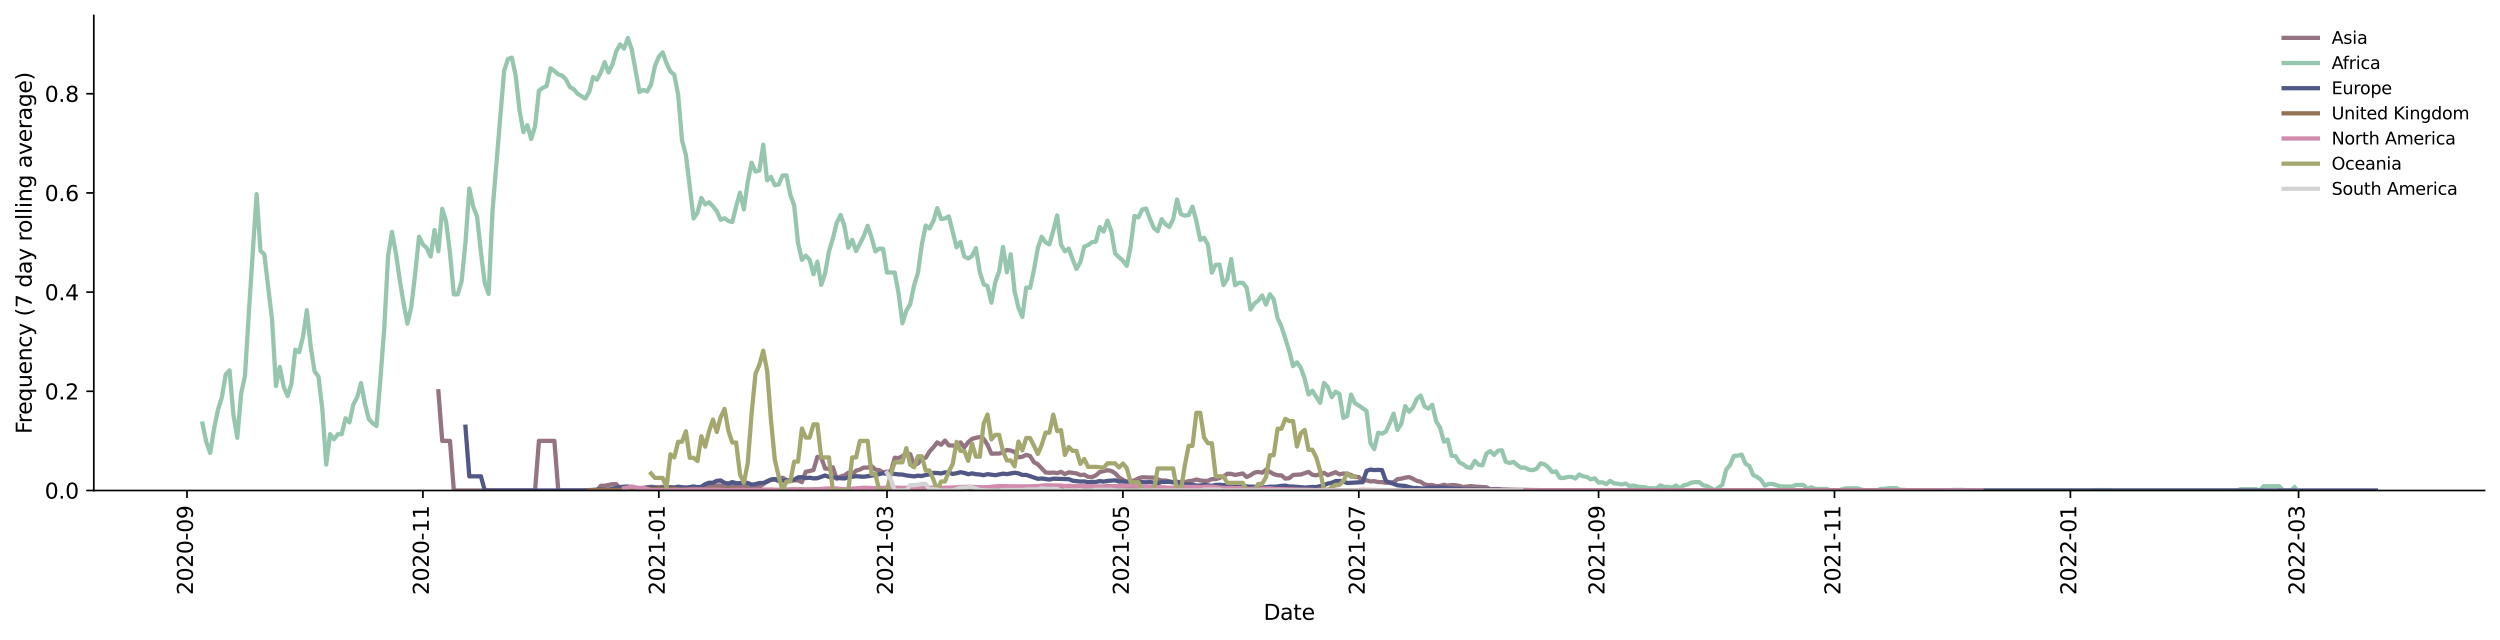 <?xml version="1.0" encoding="utf-8" standalone="no"?>
<!DOCTYPE svg PUBLIC "-//W3C//DTD SVG 1.1//EN"
  "http://www.w3.org/Graphics/SVG/1.1/DTD/svg11.dtd">
<svg xmlns:xlink="http://www.w3.org/1999/xlink" width="1166.981pt" height="298.621pt" viewBox="0 0 1166.981 298.621" xmlns="http://www.w3.org/2000/svg" version="1.1">
 <defs>
  <style type="text/css">*{stroke-linejoin: round; stroke-linecap: butt}</style>
 </defs>
 <g id="figure_1">
  <g id="patch_1">
   <path d="M 0 298.621 
L 1166.981 298.621 
L 1166.981 0 
L 0 0 
z
" style="fill: #ffffff"/>
  </g>
  <g id="axes_1">
   <g id="patch_2">
    <path d="M 43.781 228.96 
L 1159.781 228.96 
L 1159.781 7.2 
L 43.781 7.2 
z
" style="fill: #ffffff"/>
   </g>
   <g id="matplotlib.axis_1">
    <g id="xtick_1">
     <g id="line2d_1">
      <defs>
       <path id="m7f07b8c4b3" d="M 0 0 
L 0 3.5 
" style="stroke: #000000; stroke-width: 0.8"/>
      </defs>
      <g>
       <use xlink:href="#m7f07b8c4b3" x="87.288" y="228.96" style="stroke: #000000; stroke-width: 0.8"/>
      </g>
     </g>
     <g id="text_1">
      <!-- 2020-09 -->
      <g transform="translate(90.047 277.743)rotate(-90)scale(0.1 -0.1)">
       <defs>
        <path id="DejaVuSans-32" d="M 1228 531 
L 3431 531 
L 3431 0 
L 469 0 
L 469 531 
Q 828 903 1448 1529 
Q 2069 2156 2228 2338 
Q 2531 2678 2651 2914 
Q 2772 3150 2772 3378 
Q 2772 3750 2511 3984 
Q 2250 4219 1831 4219 
Q 1534 4219 1204 4116 
Q 875 4013 500 3803 
L 500 4441 
Q 881 4594 1212 4672 
Q 1544 4750 1819 4750 
Q 2544 4750 2975 4387 
Q 3406 4025 3406 3419 
Q 3406 3131 3298 2873 
Q 3191 2616 2906 2266 
Q 2828 2175 2409 1742 
Q 1991 1309 1228 531 
z
" transform="scale(0.016)"/>
        <path id="DejaVuSans-30" d="M 2034 4250 
Q 1547 4250 1301 3770 
Q 1056 3291 1056 2328 
Q 1056 1369 1301 889 
Q 1547 409 2034 409 
Q 2525 409 2770 889 
Q 3016 1369 3016 2328 
Q 3016 3291 2770 3770 
Q 2525 4250 2034 4250 
z
M 2034 4750 
Q 2819 4750 3233 4129 
Q 3647 3509 3647 2328 
Q 3647 1150 3233 529 
Q 2819 -91 2034 -91 
Q 1250 -91 836 529 
Q 422 1150 422 2328 
Q 422 3509 836 4129 
Q 1250 4750 2034 4750 
z
" transform="scale(0.016)"/>
        <path id="DejaVuSans-2d" d="M 313 2009 
L 1997 2009 
L 1997 1497 
L 313 1497 
L 313 2009 
z
" transform="scale(0.016)"/>
        <path id="DejaVuSans-39" d="M 703 97 
L 703 672 
Q 941 559 1184 500 
Q 1428 441 1663 441 
Q 2288 441 2617 861 
Q 2947 1281 2994 2138 
Q 2813 1869 2534 1725 
Q 2256 1581 1919 1581 
Q 1219 1581 811 2004 
Q 403 2428 403 3163 
Q 403 3881 828 4315 
Q 1253 4750 1959 4750 
Q 2769 4750 3195 4129 
Q 3622 3509 3622 2328 
Q 3622 1225 3098 567 
Q 2575 -91 1691 -91 
Q 1453 -91 1209 -44 
Q 966 3 703 97 
z
M 1959 2075 
Q 2384 2075 2632 2365 
Q 2881 2656 2881 3163 
Q 2881 3666 2632 3958 
Q 2384 4250 1959 4250 
Q 1534 4250 1286 3958 
Q 1038 3666 1038 3163 
Q 1038 2656 1286 2365 
Q 1534 2075 1959 2075 
z
" transform="scale(0.016)"/>
       </defs>
       <use xlink:href="#DejaVuSans-32"/>
       <use xlink:href="#DejaVuSans-30" x="63.623"/>
       <use xlink:href="#DejaVuSans-32" x="127.246"/>
       <use xlink:href="#DejaVuSans-30" x="190.869"/>
       <use xlink:href="#DejaVuSans-2d" x="254.492"/>
       <use xlink:href="#DejaVuSans-30" x="290.576"/>
       <use xlink:href="#DejaVuSans-39" x="354.199"/>
      </g>
     </g>
    </g>
    <g id="xtick_2">
     <g id="line2d_2">
      <g>
       <use xlink:href="#m7f07b8c4b3" x="197.407" y="228.96" style="stroke: #000000; stroke-width: 0.8"/>
      </g>
     </g>
     <g id="text_2">
      <!-- 2020-11 -->
      <g transform="translate(200.167 277.743)rotate(-90)scale(0.1 -0.1)">
       <defs>
        <path id="DejaVuSans-31" d="M 794 531 
L 1825 531 
L 1825 4091 
L 703 3866 
L 703 4441 
L 1819 4666 
L 2450 4666 
L 2450 531 
L 3481 531 
L 3481 0 
L 794 0 
L 794 531 
z
" transform="scale(0.016)"/>
       </defs>
       <use xlink:href="#DejaVuSans-32"/>
       <use xlink:href="#DejaVuSans-30" x="63.623"/>
       <use xlink:href="#DejaVuSans-32" x="127.246"/>
       <use xlink:href="#DejaVuSans-30" x="190.869"/>
       <use xlink:href="#DejaVuSans-2d" x="254.492"/>
       <use xlink:href="#DejaVuSans-31" x="290.576"/>
       <use xlink:href="#DejaVuSans-31" x="354.199"/>
      </g>
     </g>
    </g>
    <g id="xtick_3">
     <g id="line2d_3">
      <g>
       <use xlink:href="#m7f07b8c4b3" x="307.527" y="228.96" style="stroke: #000000; stroke-width: 0.8"/>
      </g>
     </g>
     <g id="text_3">
      <!-- 2021-01 -->
      <g transform="translate(310.286 277.743)rotate(-90)scale(0.1 -0.1)">
       <use xlink:href="#DejaVuSans-32"/>
       <use xlink:href="#DejaVuSans-30" x="63.623"/>
       <use xlink:href="#DejaVuSans-32" x="127.246"/>
       <use xlink:href="#DejaVuSans-31" x="190.869"/>
       <use xlink:href="#DejaVuSans-2d" x="254.492"/>
       <use xlink:href="#DejaVuSans-30" x="290.576"/>
       <use xlink:href="#DejaVuSans-31" x="354.199"/>
      </g>
     </g>
    </g>
    <g id="xtick_4">
     <g id="line2d_4">
      <g>
       <use xlink:href="#m7f07b8c4b3" x="414.036" y="228.96" style="stroke: #000000; stroke-width: 0.8"/>
      </g>
     </g>
     <g id="text_4">
      <!-- 2021-03 -->
      <g transform="translate(416.796 277.743)rotate(-90)scale(0.1 -0.1)">
       <defs>
        <path id="DejaVuSans-33" d="M 2597 2516 
Q 3050 2419 3304 2112 
Q 3559 1806 3559 1356 
Q 3559 666 3084 287 
Q 2609 -91 1734 -91 
Q 1441 -91 1130 -33 
Q 819 25 488 141 
L 488 750 
Q 750 597 1062 519 
Q 1375 441 1716 441 
Q 2309 441 2620 675 
Q 2931 909 2931 1356 
Q 2931 1769 2642 2001 
Q 2353 2234 1838 2234 
L 1294 2234 
L 1294 2753 
L 1863 2753 
Q 2328 2753 2575 2939 
Q 2822 3125 2822 3475 
Q 2822 3834 2567 4026 
Q 2313 4219 1838 4219 
Q 1578 4219 1281 4162 
Q 984 4106 628 3988 
L 628 4550 
Q 988 4650 1302 4700 
Q 1616 4750 1894 4750 
Q 2613 4750 3031 4423 
Q 3450 4097 3450 3541 
Q 3450 3153 3228 2886 
Q 3006 2619 2597 2516 
z
" transform="scale(0.016)"/>
       </defs>
       <use xlink:href="#DejaVuSans-32"/>
       <use xlink:href="#DejaVuSans-30" x="63.623"/>
       <use xlink:href="#DejaVuSans-32" x="127.246"/>
       <use xlink:href="#DejaVuSans-31" x="190.869"/>
       <use xlink:href="#DejaVuSans-2d" x="254.492"/>
       <use xlink:href="#DejaVuSans-30" x="290.576"/>
       <use xlink:href="#DejaVuSans-33" x="354.199"/>
      </g>
     </g>
    </g>
    <g id="xtick_5">
     <g id="line2d_5">
      <g>
       <use xlink:href="#m7f07b8c4b3" x="524.156" y="228.96" style="stroke: #000000; stroke-width: 0.8"/>
      </g>
     </g>
     <g id="text_5">
      <!-- 2021-05 -->
      <g transform="translate(526.915 277.743)rotate(-90)scale(0.1 -0.1)">
       <defs>
        <path id="DejaVuSans-35" d="M 691 4666 
L 3169 4666 
L 3169 4134 
L 1269 4134 
L 1269 2991 
Q 1406 3038 1543 3061 
Q 1681 3084 1819 3084 
Q 2600 3084 3056 2656 
Q 3513 2228 3513 1497 
Q 3513 744 3044 326 
Q 2575 -91 1722 -91 
Q 1428 -91 1123 -41 
Q 819 9 494 109 
L 494 744 
Q 775 591 1075 516 
Q 1375 441 1709 441 
Q 2250 441 2565 725 
Q 2881 1009 2881 1497 
Q 2881 1984 2565 2268 
Q 2250 2553 1709 2553 
Q 1456 2553 1204 2497 
Q 953 2441 691 2322 
L 691 4666 
z
" transform="scale(0.016)"/>
       </defs>
       <use xlink:href="#DejaVuSans-32"/>
       <use xlink:href="#DejaVuSans-30" x="63.623"/>
       <use xlink:href="#DejaVuSans-32" x="127.246"/>
       <use xlink:href="#DejaVuSans-31" x="190.869"/>
       <use xlink:href="#DejaVuSans-2d" x="254.492"/>
       <use xlink:href="#DejaVuSans-30" x="290.576"/>
       <use xlink:href="#DejaVuSans-35" x="354.199"/>
      </g>
     </g>
    </g>
    <g id="xtick_6">
     <g id="line2d_6">
      <g>
       <use xlink:href="#m7f07b8c4b3" x="634.276" y="228.96" style="stroke: #000000; stroke-width: 0.8"/>
      </g>
     </g>
     <g id="text_6">
      <!-- 2021-07 -->
      <g transform="translate(637.035 277.743)rotate(-90)scale(0.1 -0.1)">
       <defs>
        <path id="DejaVuSans-37" d="M 525 4666 
L 3525 4666 
L 3525 4397 
L 1831 0 
L 1172 0 
L 2766 4134 
L 525 4134 
L 525 4666 
z
" transform="scale(0.016)"/>
       </defs>
       <use xlink:href="#DejaVuSans-32"/>
       <use xlink:href="#DejaVuSans-30" x="63.623"/>
       <use xlink:href="#DejaVuSans-32" x="127.246"/>
       <use xlink:href="#DejaVuSans-31" x="190.869"/>
       <use xlink:href="#DejaVuSans-2d" x="254.492"/>
       <use xlink:href="#DejaVuSans-30" x="290.576"/>
       <use xlink:href="#DejaVuSans-37" x="354.199"/>
      </g>
     </g>
    </g>
    <g id="xtick_7">
     <g id="line2d_7">
      <g>
       <use xlink:href="#m7f07b8c4b3" x="746.201" y="228.96" style="stroke: #000000; stroke-width: 0.8"/>
      </g>
     </g>
     <g id="text_7">
      <!-- 2021-09 -->
      <g transform="translate(748.96 277.743)rotate(-90)scale(0.1 -0.1)">
       <use xlink:href="#DejaVuSans-32"/>
       <use xlink:href="#DejaVuSans-30" x="63.623"/>
       <use xlink:href="#DejaVuSans-32" x="127.246"/>
       <use xlink:href="#DejaVuSans-31" x="190.869"/>
       <use xlink:href="#DejaVuSans-2d" x="254.492"/>
       <use xlink:href="#DejaVuSans-30" x="290.576"/>
       <use xlink:href="#DejaVuSans-39" x="354.199"/>
      </g>
     </g>
    </g>
    <g id="xtick_8">
     <g id="line2d_8">
      <g>
       <use xlink:href="#m7f07b8c4b3" x="856.32" y="228.96" style="stroke: #000000; stroke-width: 0.8"/>
      </g>
     </g>
     <g id="text_8">
      <!-- 2021-11 -->
      <g transform="translate(859.08 277.743)rotate(-90)scale(0.1 -0.1)">
       <use xlink:href="#DejaVuSans-32"/>
       <use xlink:href="#DejaVuSans-30" x="63.623"/>
       <use xlink:href="#DejaVuSans-32" x="127.246"/>
       <use xlink:href="#DejaVuSans-31" x="190.869"/>
       <use xlink:href="#DejaVuSans-2d" x="254.492"/>
       <use xlink:href="#DejaVuSans-31" x="290.576"/>
       <use xlink:href="#DejaVuSans-31" x="354.199"/>
      </g>
     </g>
    </g>
    <g id="xtick_9">
     <g id="line2d_9">
      <g>
       <use xlink:href="#m7f07b8c4b3" x="966.44" y="228.96" style="stroke: #000000; stroke-width: 0.8"/>
      </g>
     </g>
     <g id="text_9">
      <!-- 2022-01 -->
      <g transform="translate(969.199 277.743)rotate(-90)scale(0.1 -0.1)">
       <use xlink:href="#DejaVuSans-32"/>
       <use xlink:href="#DejaVuSans-30" x="63.623"/>
       <use xlink:href="#DejaVuSans-32" x="127.246"/>
       <use xlink:href="#DejaVuSans-32" x="190.869"/>
       <use xlink:href="#DejaVuSans-2d" x="254.492"/>
       <use xlink:href="#DejaVuSans-30" x="290.576"/>
       <use xlink:href="#DejaVuSans-31" x="354.199"/>
      </g>
     </g>
    </g>
    <g id="xtick_10">
     <g id="line2d_10">
      <g>
       <use xlink:href="#m7f07b8c4b3" x="1072.949" y="228.96" style="stroke: #000000; stroke-width: 0.8"/>
      </g>
     </g>
     <g id="text_10">
      <!-- 2022-03 -->
      <g transform="translate(1075.709 277.743)rotate(-90)scale(0.1 -0.1)">
       <use xlink:href="#DejaVuSans-32"/>
       <use xlink:href="#DejaVuSans-30" x="63.623"/>
       <use xlink:href="#DejaVuSans-32" x="127.246"/>
       <use xlink:href="#DejaVuSans-32" x="190.869"/>
       <use xlink:href="#DejaVuSans-2d" x="254.492"/>
       <use xlink:href="#DejaVuSans-30" x="290.576"/>
       <use xlink:href="#DejaVuSans-33" x="354.199"/>
      </g>
     </g>
    </g>
    <g id="text_11">
     <!-- Date -->
     <g transform="translate(589.83 289.341)scale(0.1 -0.1)">
      <defs>
       <path id="DejaVuSans-44" d="M 1259 4147 
L 1259 519 
L 2022 519 
Q 2988 519 3436 956 
Q 3884 1394 3884 2338 
Q 3884 3275 3436 3711 
Q 2988 4147 2022 4147 
L 1259 4147 
z
M 628 4666 
L 1925 4666 
Q 3281 4666 3915 4102 
Q 4550 3538 4550 2338 
Q 4550 1131 3912 565 
Q 3275 0 1925 0 
L 628 0 
L 628 4666 
z
" transform="scale(0.016)"/>
       <path id="DejaVuSans-61" d="M 2194 1759 
Q 1497 1759 1228 1600 
Q 959 1441 959 1056 
Q 959 750 1161 570 
Q 1363 391 1709 391 
Q 2188 391 2477 730 
Q 2766 1069 2766 1631 
L 2766 1759 
L 2194 1759 
z
M 3341 1997 
L 3341 0 
L 2766 0 
L 2766 531 
Q 2569 213 2275 61 
Q 1981 -91 1556 -91 
Q 1019 -91 701 211 
Q 384 513 384 1019 
Q 384 1609 779 1909 
Q 1175 2209 1959 2209 
L 2766 2209 
L 2766 2266 
Q 2766 2663 2505 2880 
Q 2244 3097 1772 3097 
Q 1472 3097 1187 3025 
Q 903 2953 641 2809 
L 641 3341 
Q 956 3463 1253 3523 
Q 1550 3584 1831 3584 
Q 2591 3584 2966 3190 
Q 3341 2797 3341 1997 
z
" transform="scale(0.016)"/>
       <path id="DejaVuSans-74" d="M 1172 4494 
L 1172 3500 
L 2356 3500 
L 2356 3053 
L 1172 3053 
L 1172 1153 
Q 1172 725 1289 603 
Q 1406 481 1766 481 
L 2356 481 
L 2356 0 
L 1766 0 
Q 1100 0 847 248 
Q 594 497 594 1153 
L 594 3053 
L 172 3053 
L 172 3500 
L 594 3500 
L 594 4494 
L 1172 4494 
z
" transform="scale(0.016)"/>
       <path id="DejaVuSans-65" d="M 3597 1894 
L 3597 1613 
L 953 1613 
Q 991 1019 1311 708 
Q 1631 397 2203 397 
Q 2534 397 2845 478 
Q 3156 559 3463 722 
L 3463 178 
Q 3153 47 2828 -22 
Q 2503 -91 2169 -91 
Q 1331 -91 842 396 
Q 353 884 353 1716 
Q 353 2575 817 3079 
Q 1281 3584 2069 3584 
Q 2775 3584 3186 3129 
Q 3597 2675 3597 1894 
z
M 3022 2063 
Q 3016 2534 2758 2815 
Q 2500 3097 2075 3097 
Q 1594 3097 1305 2825 
Q 1016 2553 972 2059 
L 3022 2063 
z
" transform="scale(0.016)"/>
      </defs>
      <use xlink:href="#DejaVuSans-44"/>
      <use xlink:href="#DejaVuSans-61" x="77.002"/>
      <use xlink:href="#DejaVuSans-74" x="138.281"/>
      <use xlink:href="#DejaVuSans-65" x="177.49"/>
     </g>
    </g>
   </g>
   <g id="matplotlib.axis_2">
    <g id="ytick_1">
     <g id="line2d_11">
      <defs>
       <path id="m0845a57ec7" d="M 0 0 
L -3.5 0 
" style="stroke: #000000; stroke-width: 0.8"/>
      </defs>
      <g>
       <use xlink:href="#m0845a57ec7" x="43.781" y="228.96" style="stroke: #000000; stroke-width: 0.8"/>
      </g>
     </g>
     <g id="text_12">
      <!-- 0.0 -->
      <g transform="translate(20.878 232.759)scale(0.1 -0.1)">
       <defs>
        <path id="DejaVuSans-2e" d="M 684 794 
L 1344 794 
L 1344 0 
L 684 0 
L 684 794 
z
" transform="scale(0.016)"/>
       </defs>
       <use xlink:href="#DejaVuSans-30"/>
       <use xlink:href="#DejaVuSans-2e" x="63.623"/>
       <use xlink:href="#DejaVuSans-30" x="95.41"/>
      </g>
     </g>
    </g>
    <g id="ytick_2">
     <g id="line2d_12">
      <g>
       <use xlink:href="#m0845a57ec7" x="43.781" y="182.657" style="stroke: #000000; stroke-width: 0.8"/>
      </g>
     </g>
     <g id="text_13">
      <!-- 0.2 -->
      <g transform="translate(20.878 186.456)scale(0.1 -0.1)">
       <use xlink:href="#DejaVuSans-30"/>
       <use xlink:href="#DejaVuSans-2e" x="63.623"/>
       <use xlink:href="#DejaVuSans-32" x="95.41"/>
      </g>
     </g>
    </g>
    <g id="ytick_3">
     <g id="line2d_13">
      <g>
       <use xlink:href="#m0845a57ec7" x="43.781" y="136.353" style="stroke: #000000; stroke-width: 0.8"/>
      </g>
     </g>
     <g id="text_14">
      <!-- 0.4 -->
      <g transform="translate(20.878 140.153)scale(0.1 -0.1)">
       <defs>
        <path id="DejaVuSans-34" d="M 2419 4116 
L 825 1625 
L 2419 1625 
L 2419 4116 
z
M 2253 4666 
L 3047 4666 
L 3047 1625 
L 3713 1625 
L 3713 1100 
L 3047 1100 
L 3047 0 
L 2419 0 
L 2419 1100 
L 313 1100 
L 313 1709 
L 2253 4666 
z
" transform="scale(0.016)"/>
       </defs>
       <use xlink:href="#DejaVuSans-30"/>
       <use xlink:href="#DejaVuSans-2e" x="63.623"/>
       <use xlink:href="#DejaVuSans-34" x="95.41"/>
      </g>
     </g>
    </g>
    <g id="ytick_4">
     <g id="line2d_14">
      <g>
       <use xlink:href="#m0845a57ec7" x="43.781" y="90.05" style="stroke: #000000; stroke-width: 0.8"/>
      </g>
     </g>
     <g id="text_15">
      <!-- 0.6 -->
      <g transform="translate(20.878 93.849)scale(0.1 -0.1)">
       <defs>
        <path id="DejaVuSans-36" d="M 2113 2584 
Q 1688 2584 1439 2293 
Q 1191 2003 1191 1497 
Q 1191 994 1439 701 
Q 1688 409 2113 409 
Q 2538 409 2786 701 
Q 3034 994 3034 1497 
Q 3034 2003 2786 2293 
Q 2538 2584 2113 2584 
z
M 3366 4563 
L 3366 3988 
Q 3128 4100 2886 4159 
Q 2644 4219 2406 4219 
Q 1781 4219 1451 3797 
Q 1122 3375 1075 2522 
Q 1259 2794 1537 2939 
Q 1816 3084 2150 3084 
Q 2853 3084 3261 2657 
Q 3669 2231 3669 1497 
Q 3669 778 3244 343 
Q 2819 -91 2113 -91 
Q 1303 -91 875 529 
Q 447 1150 447 2328 
Q 447 3434 972 4092 
Q 1497 4750 2381 4750 
Q 2619 4750 2861 4703 
Q 3103 4656 3366 4563 
z
" transform="scale(0.016)"/>
       </defs>
       <use xlink:href="#DejaVuSans-30"/>
       <use xlink:href="#DejaVuSans-2e" x="63.623"/>
       <use xlink:href="#DejaVuSans-36" x="95.41"/>
      </g>
     </g>
    </g>
    <g id="ytick_5">
     <g id="line2d_15">
      <g>
       <use xlink:href="#m0845a57ec7" x="43.781" y="43.747" style="stroke: #000000; stroke-width: 0.8"/>
      </g>
     </g>
     <g id="text_16">
      <!-- 0.8 -->
      <g transform="translate(20.878 47.546)scale(0.1 -0.1)">
       <defs>
        <path id="DejaVuSans-38" d="M 2034 2216 
Q 1584 2216 1326 1975 
Q 1069 1734 1069 1313 
Q 1069 891 1326 650 
Q 1584 409 2034 409 
Q 2484 409 2743 651 
Q 3003 894 3003 1313 
Q 3003 1734 2745 1975 
Q 2488 2216 2034 2216 
z
M 1403 2484 
Q 997 2584 770 2862 
Q 544 3141 544 3541 
Q 544 4100 942 4425 
Q 1341 4750 2034 4750 
Q 2731 4750 3128 4425 
Q 3525 4100 3525 3541 
Q 3525 3141 3298 2862 
Q 3072 2584 2669 2484 
Q 3125 2378 3379 2068 
Q 3634 1759 3634 1313 
Q 3634 634 3220 271 
Q 2806 -91 2034 -91 
Q 1263 -91 848 271 
Q 434 634 434 1313 
Q 434 1759 690 2068 
Q 947 2378 1403 2484 
z
M 1172 3481 
Q 1172 3119 1398 2916 
Q 1625 2713 2034 2713 
Q 2441 2713 2670 2916 
Q 2900 3119 2900 3481 
Q 2900 3844 2670 4047 
Q 2441 4250 2034 4250 
Q 1625 4250 1398 4047 
Q 1172 3844 1172 3481 
z
" transform="scale(0.016)"/>
       </defs>
       <use xlink:href="#DejaVuSans-30"/>
       <use xlink:href="#DejaVuSans-2e" x="63.623"/>
       <use xlink:href="#DejaVuSans-38" x="95.41"/>
      </g>
     </g>
    </g>
    <g id="text_17">
     <!-- Frequency (7 day rolling average) -->
     <g transform="translate(14.798 202.529)rotate(-90)scale(0.1 -0.1)">
      <defs>
       <path id="DejaVuSans-46" d="M 628 4666 
L 3309 4666 
L 3309 4134 
L 1259 4134 
L 1259 2759 
L 3109 2759 
L 3109 2228 
L 1259 2228 
L 1259 0 
L 628 0 
L 628 4666 
z
" transform="scale(0.016)"/>
       <path id="DejaVuSans-72" d="M 2631 2963 
Q 2534 3019 2420 3045 
Q 2306 3072 2169 3072 
Q 1681 3072 1420 2755 
Q 1159 2438 1159 1844 
L 1159 0 
L 581 0 
L 581 3500 
L 1159 3500 
L 1159 2956 
Q 1341 3275 1631 3429 
Q 1922 3584 2338 3584 
Q 2397 3584 2469 3576 
Q 2541 3569 2628 3553 
L 2631 2963 
z
" transform="scale(0.016)"/>
       <path id="DejaVuSans-71" d="M 947 1747 
Q 947 1113 1208 752 
Q 1469 391 1925 391 
Q 2381 391 2643 752 
Q 2906 1113 2906 1747 
Q 2906 2381 2643 2742 
Q 2381 3103 1925 3103 
Q 1469 3103 1208 2742 
Q 947 2381 947 1747 
z
M 2906 525 
Q 2725 213 2448 61 
Q 2172 -91 1784 -91 
Q 1150 -91 751 415 
Q 353 922 353 1747 
Q 353 2572 751 3078 
Q 1150 3584 1784 3584 
Q 2172 3584 2448 3432 
Q 2725 3281 2906 2969 
L 2906 3500 
L 3481 3500 
L 3481 -1331 
L 2906 -1331 
L 2906 525 
z
" transform="scale(0.016)"/>
       <path id="DejaVuSans-75" d="M 544 1381 
L 544 3500 
L 1119 3500 
L 1119 1403 
Q 1119 906 1312 657 
Q 1506 409 1894 409 
Q 2359 409 2629 706 
Q 2900 1003 2900 1516 
L 2900 3500 
L 3475 3500 
L 3475 0 
L 2900 0 
L 2900 538 
Q 2691 219 2414 64 
Q 2138 -91 1772 -91 
Q 1169 -91 856 284 
Q 544 659 544 1381 
z
M 1991 3584 
L 1991 3584 
z
" transform="scale(0.016)"/>
       <path id="DejaVuSans-6e" d="M 3513 2113 
L 3513 0 
L 2938 0 
L 2938 2094 
Q 2938 2591 2744 2837 
Q 2550 3084 2163 3084 
Q 1697 3084 1428 2787 
Q 1159 2491 1159 1978 
L 1159 0 
L 581 0 
L 581 3500 
L 1159 3500 
L 1159 2956 
Q 1366 3272 1645 3428 
Q 1925 3584 2291 3584 
Q 2894 3584 3203 3211 
Q 3513 2838 3513 2113 
z
" transform="scale(0.016)"/>
       <path id="DejaVuSans-63" d="M 3122 3366 
L 3122 2828 
Q 2878 2963 2633 3030 
Q 2388 3097 2138 3097 
Q 1578 3097 1268 2742 
Q 959 2388 959 1747 
Q 959 1106 1268 751 
Q 1578 397 2138 397 
Q 2388 397 2633 464 
Q 2878 531 3122 666 
L 3122 134 
Q 2881 22 2623 -34 
Q 2366 -91 2075 -91 
Q 1284 -91 818 406 
Q 353 903 353 1747 
Q 353 2603 823 3093 
Q 1294 3584 2113 3584 
Q 2378 3584 2631 3529 
Q 2884 3475 3122 3366 
z
" transform="scale(0.016)"/>
       <path id="DejaVuSans-79" d="M 2059 -325 
Q 1816 -950 1584 -1140 
Q 1353 -1331 966 -1331 
L 506 -1331 
L 506 -850 
L 844 -850 
Q 1081 -850 1212 -737 
Q 1344 -625 1503 -206 
L 1606 56 
L 191 3500 
L 800 3500 
L 1894 763 
L 2988 3500 
L 3597 3500 
L 2059 -325 
z
" transform="scale(0.016)"/>
       <path id="DejaVuSans-20" transform="scale(0.016)"/>
       <path id="DejaVuSans-28" d="M 1984 4856 
Q 1566 4138 1362 3434 
Q 1159 2731 1159 2009 
Q 1159 1288 1364 580 
Q 1569 -128 1984 -844 
L 1484 -844 
Q 1016 -109 783 600 
Q 550 1309 550 2009 
Q 550 2706 781 3412 
Q 1013 4119 1484 4856 
L 1984 4856 
z
" transform="scale(0.016)"/>
       <path id="DejaVuSans-64" d="M 2906 2969 
L 2906 4863 
L 3481 4863 
L 3481 0 
L 2906 0 
L 2906 525 
Q 2725 213 2448 61 
Q 2172 -91 1784 -91 
Q 1150 -91 751 415 
Q 353 922 353 1747 
Q 353 2572 751 3078 
Q 1150 3584 1784 3584 
Q 2172 3584 2448 3432 
Q 2725 3281 2906 2969 
z
M 947 1747 
Q 947 1113 1208 752 
Q 1469 391 1925 391 
Q 2381 391 2643 752 
Q 2906 1113 2906 1747 
Q 2906 2381 2643 2742 
Q 2381 3103 1925 3103 
Q 1469 3103 1208 2742 
Q 947 2381 947 1747 
z
" transform="scale(0.016)"/>
       <path id="DejaVuSans-6f" d="M 1959 3097 
Q 1497 3097 1228 2736 
Q 959 2375 959 1747 
Q 959 1119 1226 758 
Q 1494 397 1959 397 
Q 2419 397 2687 759 
Q 2956 1122 2956 1747 
Q 2956 2369 2687 2733 
Q 2419 3097 1959 3097 
z
M 1959 3584 
Q 2709 3584 3137 3096 
Q 3566 2609 3566 1747 
Q 3566 888 3137 398 
Q 2709 -91 1959 -91 
Q 1206 -91 779 398 
Q 353 888 353 1747 
Q 353 2609 779 3096 
Q 1206 3584 1959 3584 
z
" transform="scale(0.016)"/>
       <path id="DejaVuSans-6c" d="M 603 4863 
L 1178 4863 
L 1178 0 
L 603 0 
L 603 4863 
z
" transform="scale(0.016)"/>
       <path id="DejaVuSans-69" d="M 603 3500 
L 1178 3500 
L 1178 0 
L 603 0 
L 603 3500 
z
M 603 4863 
L 1178 4863 
L 1178 4134 
L 603 4134 
L 603 4863 
z
" transform="scale(0.016)"/>
       <path id="DejaVuSans-67" d="M 2906 1791 
Q 2906 2416 2648 2759 
Q 2391 3103 1925 3103 
Q 1463 3103 1205 2759 
Q 947 2416 947 1791 
Q 947 1169 1205 825 
Q 1463 481 1925 481 
Q 2391 481 2648 825 
Q 2906 1169 2906 1791 
z
M 3481 434 
Q 3481 -459 3084 -895 
Q 2688 -1331 1869 -1331 
Q 1566 -1331 1297 -1286 
Q 1028 -1241 775 -1147 
L 775 -588 
Q 1028 -725 1275 -790 
Q 1522 -856 1778 -856 
Q 2344 -856 2625 -561 
Q 2906 -266 2906 331 
L 2906 616 
Q 2728 306 2450 153 
Q 2172 0 1784 0 
Q 1141 0 747 490 
Q 353 981 353 1791 
Q 353 2603 747 3093 
Q 1141 3584 1784 3584 
Q 2172 3584 2450 3431 
Q 2728 3278 2906 2969 
L 2906 3500 
L 3481 3500 
L 3481 434 
z
" transform="scale(0.016)"/>
       <path id="DejaVuSans-76" d="M 191 3500 
L 800 3500 
L 1894 563 
L 2988 3500 
L 3597 3500 
L 2284 0 
L 1503 0 
L 191 3500 
z
" transform="scale(0.016)"/>
       <path id="DejaVuSans-29" d="M 513 4856 
L 1013 4856 
Q 1481 4119 1714 3412 
Q 1947 2706 1947 2009 
Q 1947 1309 1714 600 
Q 1481 -109 1013 -844 
L 513 -844 
Q 928 -128 1133 580 
Q 1338 1288 1338 2009 
Q 1338 2731 1133 3434 
Q 928 4138 513 4856 
z
" transform="scale(0.016)"/>
      </defs>
      <use xlink:href="#DejaVuSans-46"/>
      <use xlink:href="#DejaVuSans-72" x="50.27"/>
      <use xlink:href="#DejaVuSans-65" x="89.133"/>
      <use xlink:href="#DejaVuSans-71" x="150.656"/>
      <use xlink:href="#DejaVuSans-75" x="214.133"/>
      <use xlink:href="#DejaVuSans-65" x="277.512"/>
      <use xlink:href="#DejaVuSans-6e" x="339.035"/>
      <use xlink:href="#DejaVuSans-63" x="402.414"/>
      <use xlink:href="#DejaVuSans-79" x="457.395"/>
      <use xlink:href="#DejaVuSans-20" x="516.574"/>
      <use xlink:href="#DejaVuSans-28" x="548.361"/>
      <use xlink:href="#DejaVuSans-37" x="587.375"/>
      <use xlink:href="#DejaVuSans-20" x="650.998"/>
      <use xlink:href="#DejaVuSans-64" x="682.785"/>
      <use xlink:href="#DejaVuSans-61" x="746.262"/>
      <use xlink:href="#DejaVuSans-79" x="807.541"/>
      <use xlink:href="#DejaVuSans-20" x="866.721"/>
      <use xlink:href="#DejaVuSans-72" x="898.508"/>
      <use xlink:href="#DejaVuSans-6f" x="937.371"/>
      <use xlink:href="#DejaVuSans-6c" x="998.553"/>
      <use xlink:href="#DejaVuSans-6c" x="1026.336"/>
      <use xlink:href="#DejaVuSans-69" x="1054.119"/>
      <use xlink:href="#DejaVuSans-6e" x="1081.902"/>
      <use xlink:href="#DejaVuSans-67" x="1145.281"/>
      <use xlink:href="#DejaVuSans-20" x="1208.758"/>
      <use xlink:href="#DejaVuSans-61" x="1240.545"/>
      <use xlink:href="#DejaVuSans-76" x="1301.824"/>
      <use xlink:href="#DejaVuSans-65" x="1361.004"/>
      <use xlink:href="#DejaVuSans-72" x="1422.527"/>
      <use xlink:href="#DejaVuSans-61" x="1463.641"/>
      <use xlink:href="#DejaVuSans-67" x="1524.92"/>
      <use xlink:href="#DejaVuSans-65" x="1588.396"/>
      <use xlink:href="#DejaVuSans-29" x="1649.92"/>
     </g>
    </g>
   </g>
   <g id="line2d_16">
    <path d="M 204.628 182.657 
L 206.433 205.808 
L 210.044 205.808 
L 211.849 228.96 
L 249.759 228.96 
L 251.564 205.808 
L 258.785 205.808 
L 260.591 228.96 
L 278.643 228.96 
L 280.448 226.755 
L 282.254 226.755 
L 285.864 226 
L 287.669 226 
L 289.475 228.205 
L 291.28 228.205 
L 294.89 228.96 
L 298.501 227.955 
L 300.306 227.847 
L 302.111 227.449 
L 303.916 227.214 
L 305.722 227.41 
L 307.527 227.424 
L 309.332 227.309 
L 311.137 227.418 
L 312.943 227.39 
L 314.748 227.621 
L 316.553 228.103 
L 318.358 227.66 
L 320.164 227.526 
L 323.774 227.749 
L 325.579 227.279 
L 327.385 227.813 
L 329.19 227.074 
L 330.995 227.196 
L 332.8 226.482 
L 334.606 226.631 
L 336.411 226.612 
L 338.216 227.622 
L 340.021 226.723 
L 341.827 226.684 
L 343.632 226.923 
L 347.242 226.874 
L 349.048 227.545 
L 350.853 228.057 
L 354.463 227.299 
L 356.268 226.026 
L 358.074 224.519 
L 359.879 224.061 
L 361.684 223.885 
L 363.489 223.597 
L 365.295 222.982 
L 367.1 224.077 
L 368.905 224.411 
L 370.71 224.219 
L 372.516 224.242 
L 374.321 225.068 
L 376.126 220.192 
L 377.931 219.879 
L 379.737 219.386 
L 381.542 213.278 
L 383.347 213.563 
L 385.152 218.695 
L 386.958 218.93 
L 388.763 218.141 
L 390.568 223.493 
L 392.373 222.466 
L 394.179 221.912 
L 395.984 220.669 
L 397.789 221.478 
L 399.594 219.708 
L 401.399 219.167 
L 403.205 218.26 
L 405.01 218.284 
L 406.815 217.578 
L 408.62 219.197 
L 410.426 219.469 
L 412.231 220.475 
L 414.036 220.161 
L 415.841 220.2 
L 417.647 213.659 
L 419.452 213.837 
L 421.257 212.916 
L 423.062 211.673 
L 424.868 212.013 
L 426.673 216.981 
L 428.478 216.373 
L 430.283 214.062 
L 432.089 213.692 
L 433.894 210.754 
L 435.699 208.798 
L 437.504 206.498 
L 439.31 207.615 
L 441.115 205.656 
L 442.92 207.906 
L 444.725 207.958 
L 446.531 208.346 
L 448.336 206.49 
L 450.141 208.829 
L 451.946 206.399 
L 453.751 204.874 
L 455.557 204.339 
L 457.362 204.01 
L 459.167 204.838 
L 460.972 207.655 
L 462.778 211.773 
L 466.388 211.697 
L 468.193 211.256 
L 469.999 210.04 
L 471.804 210.309 
L 473.609 210.991 
L 475.414 213.499 
L 477.22 213.202 
L 479.025 212.33 
L 480.83 212.869 
L 482.635 215.741 
L 484.441 216.713 
L 488.051 220.528 
L 489.856 220.715 
L 491.662 220.595 
L 493.467 220.856 
L 495.272 220.252 
L 497.077 221.337 
L 498.883 220.47 
L 502.493 220.991 
L 504.298 221.746 
L 506.103 221.573 
L 507.909 222.603 
L 509.714 222.705 
L 511.519 221.91 
L 513.324 220.368 
L 516.935 219.498 
L 518.74 219.827 
L 520.545 220.921 
L 522.351 222.875 
L 524.156 223.943 
L 525.961 224.827 
L 529.572 224.292 
L 531.377 223.274 
L 533.182 222.773 
L 536.793 222.909 
L 538.598 222.938 
L 540.403 223.754 
L 542.208 224.322 
L 544.014 224.301 
L 549.429 225.566 
L 551.235 224.911 
L 553.04 225.022 
L 554.845 224.598 
L 556.65 224.406 
L 558.455 223.807 
L 560.261 224.28 
L 562.066 224.476 
L 563.871 224.423 
L 565.676 223.655 
L 567.482 223.63 
L 569.287 223.113 
L 571.092 222.372 
L 572.897 221.172 
L 574.703 221.198 
L 576.508 221.699 
L 580.118 221.02 
L 581.924 222.678 
L 583.729 221.831 
L 585.534 220.626 
L 587.339 220.291 
L 589.145 220.657 
L 590.95 219.274 
L 594.56 221.288 
L 596.366 221.842 
L 598.171 221.902 
L 599.976 223.414 
L 601.781 223.225 
L 603.586 221.713 
L 607.197 221.495 
L 610.807 220.273 
L 612.613 221.631 
L 614.418 221.888 
L 618.028 220.715 
L 619.834 221.819 
L 623.444 220.418 
L 625.249 221.433 
L 627.055 221.024 
L 628.86 221.155 
L 630.665 221.721 
L 632.47 222.669 
L 634.276 222.687 
L 636.081 224.528 
L 637.886 224.17 
L 639.691 224.73 
L 641.497 224.608 
L 643.302 225.022 
L 645.107 225.041 
L 646.912 225.363 
L 650.523 225.074 
L 652.328 223.697 
L 654.133 223.411 
L 655.938 222.966 
L 657.744 222.683 
L 659.549 223.481 
L 661.354 224.44 
L 663.159 224.889 
L 664.965 226.094 
L 666.77 226.456 
L 668.575 226.418 
L 670.38 226.936 
L 672.186 226.819 
L 673.991 226.289 
L 675.796 226.737 
L 677.601 226.399 
L 679.407 226.5 
L 681.212 226.808 
L 683.017 227.36 
L 686.628 226.89 
L 688.433 227.125 
L 693.849 227.465 
L 695.654 228.367 
L 699.264 228.259 
L 701.07 228.46 
L 710.096 228.656 
L 715.511 228.734 
L 722.732 228.852 
L 735.369 228.898 
L 742.59 228.96 
L 764.253 228.802 
L 767.863 228.875 
L 775.084 228.926 
L 863.541 228.902 
L 863.541 228.902 
" clip-path="url(#p325835233a)" style="fill: none; stroke: #947383; stroke-width: 2; stroke-linecap: square"/>
   </g>
   <g id="line2d_17">
    <path d="M 94.509 197.702 
L 96.314 206.383 
L 98.119 211.415 
L 99.924 200.097 
L 101.729 191.351 
L 103.535 185.563 
L 105.34 174.877 
L 107.145 172.872 
L 108.95 193.451 
L 110.756 204.386 
L 112.561 183.715 
L 114.366 175.335 
L 116.171 145.752 
L 119.782 90.601 
L 121.587 117.06 
L 123.392 118.763 
L 127.003 149.307 
L 128.808 180.176 
L 130.613 171.272 
L 132.419 180.464 
L 134.224 184.874 
L 136.029 179.252 
L 137.834 163.224 
L 139.64 164.411 
L 141.445 157.148 
L 143.25 144.8 
L 145.055 161.998 
L 146.861 173.396 
L 148.666 175.771 
L 150.471 191.205 
L 152.276 216.882 
L 154.081 202.635 
L 155.887 205.061 
L 157.692 202.686 
L 159.497 202.686 
L 161.302 195.258 
L 163.108 197.157 
L 164.913 188.839 
L 166.718 185.443 
L 168.523 178.828 
L 170.329 188.361 
L 172.134 195.564 
L 173.939 197.558 
L 175.744 198.849 
L 177.55 177.167 
L 179.355 153.314 
L 181.16 119.564 
L 182.965 108.249 
L 184.771 118.071 
L 186.576 130.527 
L 188.381 141.518 
L 190.186 151.088 
L 191.992 143.15 
L 193.797 127.716 
L 195.602 110.482 
L 197.407 114.084 
L 199.213 115.805 
L 201.018 119.734 
L 202.823 107.387 
L 204.628 117.309 
L 206.433 97.464 
L 208.239 103.46 
L 210.044 118.053 
L 211.849 137.416 
L 213.654 137.416 
L 215.46 131.33 
L 217.265 113.444 
L 219.07 87.978 
L 220.875 96.396 
L 222.681 101.027 
L 224.486 117.696 
L 226.291 132.257 
L 228.096 137.218 
L 229.902 98.324 
L 235.317 33.113 
L 237.123 27.543 
L 238.928 26.926 
L 240.733 35.395 
L 242.538 51.752 
L 244.344 61.674 
L 246.149 58.425 
L 247.954 64.863 
L 249.759 58.987 
L 251.564 42.354 
L 253.37 41.007 
L 255.175 40.149 
L 256.98 31.881 
L 258.785 33.099 
L 260.591 34.711 
L 262.396 35.275 
L 264.201 37.097 
L 266.006 40.625 
L 267.812 41.645 
L 269.617 43.782 
L 273.227 45.999 
L 275.033 42.958 
L 276.838 35.944 
L 278.643 37.207 
L 280.448 33.862 
L 282.254 28.988 
L 284.059 33.831 
L 285.864 30.076 
L 287.669 23.915 
L 289.475 20.724 
L 291.28 22.681 
L 293.085 17.76 
L 294.89 23.103 
L 298.501 42.975 
L 300.306 41.977 
L 302.111 42.71 
L 303.916 39.426 
L 305.722 30.844 
L 307.527 26.486 
L 309.332 24.432 
L 311.137 29.507 
L 312.943 33.374 
L 314.748 34.866 
L 316.553 44.225 
L 318.358 65.434 
L 320.164 72.358 
L 323.774 102.006 
L 325.579 99.233 
L 327.385 92.386 
L 329.19 95.417 
L 330.995 94.435 
L 332.8 96.297 
L 334.606 98.609 
L 336.411 102.612 
L 338.216 101.871 
L 340.021 103.172 
L 341.827 103.647 
L 343.632 96.293 
L 345.437 89.918 
L 347.242 97.744 
L 349.048 84.797 
L 350.853 75.979 
L 352.658 80.058 
L 354.463 79.614 
L 356.268 67.54 
L 358.074 84.152 
L 359.879 82.546 
L 361.684 86.435 
L 363.489 86.115 
L 365.295 81.938 
L 367.1 81.838 
L 368.905 90.903 
L 370.71 95.876 
L 372.516 113.408 
L 374.321 121.286 
L 376.126 119.352 
L 377.931 121.21 
L 379.737 128.025 
L 381.542 122.133 
L 383.347 132.972 
L 385.152 127.618 
L 386.958 117.322 
L 388.763 111.36 
L 390.568 104.041 
L 392.373 100.368 
L 394.179 105.573 
L 395.984 115.646 
L 397.789 111.929 
L 399.594 117.201 
L 401.399 113.846 
L 403.205 110.117 
L 405.01 105.423 
L 406.815 110.751 
L 408.62 117.368 
L 410.426 116.066 
L 412.231 116.171 
L 414.036 127.24 
L 415.841 127.175 
L 417.647 127.245 
L 419.452 136.948 
L 421.257 150.892 
L 423.062 145.01 
L 424.868 142.017 
L 426.673 133.195 
L 428.478 127.435 
L 430.283 114.296 
L 432.089 105.281 
L 433.894 106.643 
L 435.699 103.175 
L 437.504 97.137 
L 439.31 102.272 
L 441.115 101.952 
L 442.92 101.011 
L 446.531 115.441 
L 448.336 112.912 
L 450.141 119.785 
L 451.946 120.664 
L 453.751 119.521 
L 455.557 115.839 
L 457.362 126.98 
L 459.167 132.699 
L 460.972 133.583 
L 462.778 141.3 
L 464.583 131.729 
L 466.388 126.674 
L 468.193 115.294 
L 469.999 127.089 
L 471.804 118.705 
L 473.609 136.024 
L 475.414 143.624 
L 477.22 147.921 
L 479.025 134.252 
L 480.83 134.384 
L 482.635 126.01 
L 484.441 115.784 
L 486.246 110.531 
L 488.051 113.116 
L 489.856 114.058 
L 491.662 107.647 
L 493.467 100.547 
L 495.272 114.186 
L 497.077 117.347 
L 498.883 116.017 
L 500.688 120.981 
L 502.493 125.523 
L 504.298 122.423 
L 506.103 115.124 
L 507.909 114.396 
L 509.714 113.065 
L 511.519 112.817 
L 513.324 105.999 
L 515.13 108.086 
L 516.935 102.993 
L 518.74 107.823 
L 520.545 118.408 
L 524.156 121.689 
L 525.961 124.108 
L 527.766 115.111 
L 529.572 100.788 
L 531.377 101.513 
L 533.182 97.788 
L 534.987 97.321 
L 536.793 102.162 
L 538.598 106.465 
L 540.403 107.917 
L 542.208 102.327 
L 544.014 104.641 
L 545.819 105.947 
L 547.624 102.292 
L 549.429 93.097 
L 551.235 99.933 
L 553.04 100.668 
L 554.845 100.364 
L 556.65 96.459 
L 558.455 103.154 
L 560.261 112.026 
L 562.066 110.98 
L 563.871 114.287 
L 565.676 127.256 
L 567.482 123.602 
L 569.287 123.528 
L 571.092 133.096 
L 572.897 130.179 
L 574.703 120.911 
L 576.508 133.138 
L 578.313 131.992 
L 580.118 132.071 
L 581.924 134.241 
L 583.729 144.498 
L 585.534 141.708 
L 587.339 140.304 
L 589.145 137.918 
L 590.95 142.181 
L 592.755 137.368 
L 594.56 139.746 
L 596.366 148.566 
L 598.171 152.382 
L 601.781 163.763 
L 603.586 170.91 
L 605.392 169.102 
L 607.197 171.655 
L 609.002 176.733 
L 610.807 184.159 
L 612.613 182.4 
L 616.223 188.08 
L 618.028 178.738 
L 619.834 180.692 
L 621.639 185.415 
L 623.444 182.796 
L 625.249 183.955 
L 627.055 195.1 
L 628.86 194.204 
L 630.665 184.177 
L 632.47 188.186 
L 634.276 189.292 
L 637.886 191.836 
L 639.691 206.683 
L 641.497 209.667 
L 643.302 202.012 
L 645.107 202.459 
L 646.912 201.467 
L 648.718 197.47 
L 650.523 193.096 
L 652.328 200.693 
L 654.133 197.775 
L 655.938 189.577 
L 657.744 192.211 
L 659.549 190.245 
L 661.354 186.15 
L 663.159 184.659 
L 664.965 189.76 
L 666.77 190.745 
L 668.575 188.952 
L 670.38 196.667 
L 672.186 199.579 
L 673.991 206.165 
L 675.796 205.177 
L 677.601 212.749 
L 679.407 212.894 
L 681.212 215.853 
L 683.017 216.751 
L 684.822 218.108 
L 686.628 218.411 
L 688.433 215.109 
L 690.238 216.956 
L 692.043 217.184 
L 693.849 211.731 
L 695.654 210.552 
L 697.459 212.359 
L 699.264 210.367 
L 701.07 210.165 
L 702.875 215.567 
L 704.68 216.117 
L 706.485 215.587 
L 708.29 217.133 
L 710.096 218.352 
L 711.901 218.258 
L 713.706 219.267 
L 715.511 219.484 
L 717.317 218.792 
L 719.122 216.297 
L 720.927 216.741 
L 722.732 218.126 
L 724.538 220.33 
L 726.343 220.05 
L 728.148 223.073 
L 729.953 223.135 
L 731.759 222.642 
L 733.564 222.604 
L 735.369 223.343 
L 737.174 221.506 
L 738.98 222.352 
L 740.785 222.647 
L 742.59 223.775 
L 744.395 223.259 
L 746.201 225.254 
L 748.006 225.124 
L 749.811 225.985 
L 751.616 224.449 
L 753.421 225.643 
L 755.227 225.798 
L 757.032 226.157 
L 758.837 225.702 
L 760.642 226.945 
L 762.448 226.634 
L 764.253 227.105 
L 767.863 227.481 
L 769.669 227.937 
L 773.279 227.943 
L 775.084 226.573 
L 776.89 227.285 
L 778.695 227.285 
L 780.5 227.59 
L 782.305 226.612 
L 784.111 227.982 
L 785.916 226.568 
L 787.721 226.151 
L 789.526 225.293 
L 791.332 225.053 
L 793.137 225.053 
L 794.942 226.467 
L 796.747 226.884 
L 798.553 227.741 
L 800.358 228.96 
L 803.968 226.275 
L 805.773 219.229 
L 807.579 217.05 
L 809.384 212.798 
L 811.189 212.697 
L 812.994 212.187 
L 814.8 216.509 
L 816.605 217.559 
L 818.41 221.811 
L 820.215 222.68 
L 822.021 223.969 
L 823.826 226.692 
L 825.631 225.892 
L 827.436 225.892 
L 831.047 227.031 
L 836.463 227.132 
L 838.268 226.373 
L 841.878 226.373 
L 843.684 228.201 
L 845.489 227.454 
L 847.294 228.213 
L 852.71 228.213 
L 854.515 228.96 
L 858.125 228.96 
L 859.931 228.374 
L 861.736 227.968 
L 867.152 227.968 
L 868.957 228.554 
L 870.762 228.96 
L 876.178 228.96 
L 877.983 228.175 
L 879.788 228.175 
L 881.594 227.871 
L 885.204 227.871 
L 887.009 228.655 
L 888.815 228.655 
L 890.62 228.96 
L 906.867 228.96 
L 908.672 228.806 
L 910.477 228.806 
L 912.283 228.665 
L 915.893 228.665 
L 917.698 228.819 
L 919.504 228.819 
L 921.309 228.96 
L 975.466 228.96 
L 977.271 228.75 
L 984.492 228.75 
L 986.298 228.96 
L 1044.065 228.96 
L 1045.871 228.359 
L 1053.092 228.359 
L 1054.897 228.96 
L 1056.702 226.947 
L 1063.923 226.947 
L 1065.728 228.96 
L 1069.339 228.96 
L 1071.144 227.466 
L 1071.144 227.466 
" clip-path="url(#p325835233a)" style="fill: none; stroke: #96c6ad; stroke-width: 2; stroke-linecap: square"/>
   </g>
   <g id="line2d_18">
    <path d="M 217.265 199.194 
L 219.07 222.345 
L 224.486 222.345 
L 226.291 228.96 
L 273.227 228.96 
L 278.643 228.558 
L 284.059 228.529 
L 289.475 227.319 
L 293.085 227.112 
L 294.89 227.76 
L 298.501 228.045 
L 302.111 227.666 
L 303.916 227.539 
L 307.527 227.925 
L 309.332 227.698 
L 314.748 227.599 
L 316.553 227.162 
L 320.164 227.761 
L 323.774 227.057 
L 325.579 227.518 
L 327.385 227.195 
L 329.19 226.015 
L 330.995 225.343 
L 332.8 225.343 
L 334.606 224.421 
L 336.411 224.289 
L 338.216 225.393 
L 340.021 225.735 
L 341.827 225.025 
L 343.632 225.571 
L 345.437 225.518 
L 347.242 225.229 
L 349.048 225.446 
L 350.853 226.229 
L 352.658 225.996 
L 354.463 225.481 
L 356.268 225.434 
L 358.074 224.915 
L 359.879 223.817 
L 361.684 223.607 
L 363.489 224.535 
L 367.1 224.214 
L 368.905 224.488 
L 370.71 223.911 
L 372.516 222.828 
L 374.321 222.747 
L 376.126 223.179 
L 377.931 222.989 
L 379.737 223.301 
L 381.542 223.226 
L 385.152 221.957 
L 386.958 222.622 
L 390.568 222.998 
L 392.373 223.24 
L 394.179 223.338 
L 395.984 222.799 
L 399.594 222.293 
L 403.205 222.544 
L 408.62 221.723 
L 412.231 220.901 
L 414.036 221.15 
L 415.841 220.881 
L 417.647 221.249 
L 419.452 221.446 
L 421.257 221.525 
L 423.062 221.922 
L 426.673 222.379 
L 428.478 222.053 
L 430.283 222.202 
L 432.089 221.685 
L 433.894 221.464 
L 435.699 220.749 
L 437.504 220.8 
L 439.31 221.005 
L 441.115 220.504 
L 442.92 220.574 
L 444.725 221.234 
L 446.531 220.895 
L 448.336 220.417 
L 450.141 220.74 
L 451.946 221.372 
L 453.751 220.956 
L 455.557 221.355 
L 457.362 221.495 
L 459.167 221.82 
L 460.972 221.327 
L 464.583 221.824 
L 468.193 221.1 
L 469.999 221.325 
L 473.609 220.661 
L 475.414 220.96 
L 477.22 221.703 
L 479.025 221.68 
L 484.441 223.502 
L 486.246 223.351 
L 489.856 223.854 
L 491.662 223.455 
L 498.883 223.655 
L 500.688 224.4 
L 504.298 224.772 
L 506.103 224.738 
L 507.909 225.091 
L 509.714 224.975 
L 511.519 224.975 
L 513.324 224.572 
L 515.13 224.812 
L 516.935 224.475 
L 520.545 224.226 
L 522.351 224.779 
L 524.156 224.76 
L 527.766 225.29 
L 531.377 224.952 
L 534.987 225.129 
L 536.793 224.989 
L 540.403 225.654 
L 542.208 224.931 
L 545.819 224.921 
L 547.624 225.06 
L 549.429 224.798 
L 551.235 225.612 
L 553.04 226.063 
L 556.65 226.282 
L 558.455 226.669 
L 560.261 226.643 
L 562.066 226.324 
L 565.676 226.791 
L 567.482 226.338 
L 569.287 226.299 
L 571.092 226.466 
L 572.897 226.45 
L 574.703 226.223 
L 578.313 226.922 
L 590.95 227.462 
L 592.755 227.179 
L 594.56 227.219 
L 596.366 227.088 
L 598.171 226.818 
L 599.976 226.696 
L 601.781 227.104 
L 603.586 227.11 
L 609.002 227.588 
L 612.613 227.328 
L 614.418 227.359 
L 618.028 226.491 
L 619.834 225.702 
L 621.639 225.36 
L 623.444 224.566 
L 625.249 224.511 
L 627.055 224.781 
L 628.86 225.456 
L 636.081 225.061 
L 637.886 219.819 
L 639.691 219.185 
L 641.497 219.428 
L 643.302 219.339 
L 645.107 219.43 
L 646.912 224.506 
L 648.718 225.286 
L 650.523 225.835 
L 652.328 226.539 
L 655.938 226.849 
L 657.744 227.381 
L 659.549 227.786 
L 661.354 227.797 
L 663.159 228.02 
L 664.965 228.022 
L 666.77 227.731 
L 668.575 227.652 
L 670.38 227.697 
L 672.186 227.547 
L 673.991 227.645 
L 675.796 227.959 
L 681.212 228.226 
L 683.017 228.436 
L 708.29 228.868 
L 726.343 228.949 
L 762.448 228.953 
L 791.332 228.96 
L 1109.054 228.957 
L 1109.054 228.957 
" clip-path="url(#p325835233a)" style="fill: none; stroke: #525886; stroke-width: 2; stroke-linecap: square"/>
   </g>
   <g id="line2d_19">
    <path d="M 275.033 228.772 
L 284.059 228.673 
L 287.669 228.778 
L 302.111 228.196 
L 305.722 228.368 
L 307.527 228.046 
L 309.332 228.289 
L 311.137 228.345 
L 314.748 228.171 
L 316.553 228.526 
L 321.969 228.569 
L 323.774 228.685 
L 329.19 228.48 
L 334.606 228.367 
L 347.242 228.503 
L 354.463 228.651 
L 365.295 228.758 
L 368.905 228.572 
L 370.71 228.482 
L 372.516 228.575 
L 374.321 228.462 
L 376.126 228.566 
L 383.347 228.496 
L 388.763 228.667 
L 392.373 228.686 
L 403.205 228.667 
L 406.815 228.55 
L 415.841 228.562 
L 419.452 228.298 
L 424.868 228.301 
L 426.673 228.577 
L 430.283 228.673 
L 433.894 228.491 
L 439.31 228.078 
L 441.115 228.176 
L 451.946 227.985 
L 453.751 228.085 
L 455.557 227.951 
L 460.972 228.064 
L 462.778 227.933 
L 464.583 228.056 
L 468.193 228.019 
L 469.999 227.907 
L 471.804 227.916 
L 475.414 227.694 
L 479.025 227.578 
L 480.83 227.237 
L 482.635 227.061 
L 484.441 227.01 
L 486.246 226.821 
L 491.662 227.407 
L 493.467 227.391 
L 495.272 227.574 
L 497.077 226.963 
L 498.883 227.055 
L 502.493 227.03 
L 504.298 226.806 
L 506.103 227.248 
L 507.909 227.348 
L 509.714 227.333 
L 513.324 227.469 
L 515.13 227.342 
L 516.935 226.827 
L 518.74 227.005 
L 520.545 227.014 
L 522.351 227.189 
L 524.156 227.101 
L 525.961 227.306 
L 527.766 227.293 
L 534.987 227.916 
L 536.793 227.689 
L 538.598 227.622 
L 540.403 227.712 
L 544.014 227.711 
L 545.819 228.154 
L 554.845 228.704 
L 565.676 228.653 
L 567.482 228.5 
L 574.703 228.653 
L 576.508 228.87 
L 594.56 228.834 
L 599.976 228.698 
L 605.392 228.846 
L 607.197 228.96 
L 623.444 228.9 
L 645.107 228.96 
L 901.451 228.955 
L 901.451 228.955 
" clip-path="url(#p325835233a)" style="fill: none; stroke: #937252; stroke-width: 2; stroke-linecap: square"/>
   </g>
   <g id="line2d_20">
    <path d="M 291.28 227.891 
L 293.085 227.567 
L 294.89 227.047 
L 296.696 227.488 
L 298.501 227.797 
L 300.306 227.621 
L 302.111 228.264 
L 303.916 228.784 
L 320.164 228.685 
L 323.774 228.464 
L 332.8 228.638 
L 336.411 228.656 
L 340.021 228.838 
L 343.632 228.715 
L 349.048 228.691 
L 352.658 228.72 
L 359.879 228.547 
L 361.684 228.647 
L 370.71 228.517 
L 376.126 228.571 
L 379.737 228.492 
L 386.958 227.988 
L 390.568 227.994 
L 392.373 228.249 
L 394.179 228.383 
L 401.399 227.809 
L 403.205 227.664 
L 408.62 227.84 
L 412.231 227.767 
L 414.036 227.571 
L 415.841 227.536 
L 421.257 227.724 
L 426.673 227.618 
L 428.478 227.507 
L 433.894 227.662 
L 435.699 227.624 
L 437.504 227.778 
L 446.531 227.454 
L 448.336 227.281 
L 450.141 227.307 
L 451.946 227.213 
L 459.167 227.46 
L 460.972 227.42 
L 464.583 227.022 
L 466.388 226.899 
L 475.414 227.024 
L 480.83 227.041 
L 482.635 227.044 
L 486.246 226.783 
L 488.051 226.523 
L 495.272 226.65 
L 497.077 226.901 
L 498.883 226.733 
L 500.688 226.897 
L 506.103 226.78 
L 507.909 227.007 
L 509.714 226.889 
L 511.519 227.05 
L 513.324 227.014 
L 515.13 227.117 
L 522.351 226.937 
L 524.156 226.754 
L 529.572 226.69 
L 533.182 227.047 
L 534.987 227.054 
L 538.598 227.293 
L 540.403 227.354 
L 544.014 227.651 
L 547.624 227.637 
L 549.429 227.507 
L 551.235 227.263 
L 558.455 227.311 
L 560.261 227.36 
L 563.871 227.166 
L 567.482 227.344 
L 569.287 227.626 
L 572.897 227.843 
L 574.703 227.736 
L 576.508 227.924 
L 578.313 227.797 
L 583.729 228.289 
L 585.534 228.025 
L 590.95 228.05 
L 592.755 228.006 
L 594.56 228.247 
L 599.976 228.399 
L 612.613 228.657 
L 614.418 228.768 
L 616.223 228.59 
L 623.444 228.518 
L 625.249 228.761 
L 628.86 228.813 
L 632.47 228.852 
L 636.081 228.644 
L 650.523 228.88 
L 655.938 228.841 
L 825.631 228.96 
L 924.919 228.955 
L 924.919 228.955 
" clip-path="url(#p325835233a)" style="fill: none; stroke: #d18cad; stroke-width: 2; stroke-linecap: square"/>
   </g>
   <g id="line2d_21">
    <path d="M 303.916 220.988 
L 305.722 223.103 
L 309.332 223.103 
L 311.137 227.513 
L 312.943 212.079 
L 314.748 213.526 
L 316.553 206.215 
L 318.358 206.215 
L 320.164 201.341 
L 321.969 213.688 
L 323.774 213.688 
L 325.579 215.211 
L 327.385 203.635 
L 329.19 208.509 
L 330.995 201.307 
L 332.8 195.859 
L 334.606 201.647 
L 336.411 194.702 
L 338.216 190.843 
L 340.021 201.133 
L 341.827 206.58 
L 343.632 206.58 
L 345.437 221.54 
L 347.242 225.398 
L 349.048 216.138 
L 350.853 192.986 
L 352.658 174.465 
L 354.463 170.309 
L 356.268 163.694 
L 358.074 172.955 
L 359.879 196.107 
L 361.684 214.628 
L 363.489 222.345 
L 365.295 228.96 
L 367.1 224.751 
L 368.905 224.751 
L 370.71 215.49 
L 372.516 215.49 
L 374.321 200.056 
L 376.126 204.265 
L 377.931 204.265 
L 379.737 198.091 
L 381.542 198.091 
L 383.347 213.526 
L 386.958 213.526 
L 388.763 228.96 
L 395.984 228.96 
L 397.789 213.526 
L 399.594 213.526 
L 401.399 205.808 
L 405.01 205.808 
L 406.815 221.243 
L 408.62 221.243 
L 410.426 228.96 
L 414.036 228.96 
L 415.841 221.243 
L 417.647 215.795 
L 421.257 215.795 
L 423.062 209.181 
L 424.868 216.898 
L 426.673 218.136 
L 428.478 212.991 
L 430.283 212.991 
L 432.089 219.606 
L 433.894 219.606 
L 435.699 223.815 
L 437.504 228.96 
L 439.31 224.751 
L 441.115 224.751 
L 442.92 220.12 
L 444.725 216.558 
L 446.531 206.269 
L 448.336 210.478 
L 450.141 210.478 
L 451.946 215.109 
L 453.751 207.095 
L 455.557 213.175 
L 457.362 213.175 
L 459.167 197.74 
L 460.972 193.531 
L 462.778 205.107 
L 464.583 203.002 
L 466.388 203.002 
L 468.193 210.719 
L 469.999 214.929 
L 471.804 214.929 
L 473.609 217.681 
L 475.414 206.105 
L 477.22 210.261 
L 479.025 204.473 
L 480.83 204.473 
L 482.635 208.034 
L 484.441 211.893 
L 486.246 207.738 
L 488.051 201.95 
L 489.856 201.95 
L 491.662 193.531 
L 493.467 201.248 
L 495.272 200.794 
L 497.077 212.37 
L 498.883 208.666 
L 500.688 210.47 
L 502.493 210.47 
L 504.298 216.536 
L 506.103 214.221 
L 507.909 217.925 
L 511.519 217.925 
L 513.324 218.101 
L 515.13 218.403 
L 516.935 216.298 
L 520.545 216.298 
L 522.351 218.227 
L 524.156 216.382 
L 525.961 218.487 
L 527.766 225.101 
L 531.377 225.101 
L 533.182 228.96 
L 538.598 228.96 
L 540.403 218.67 
L 547.624 218.67 
L 549.429 228.96 
L 551.235 228.96 
L 553.04 217.384 
L 554.845 208.124 
L 556.65 208.124 
L 558.455 192.689 
L 560.261 192.689 
L 562.066 204.265 
L 563.871 206.911 
L 565.676 206.911 
L 567.482 222.345 
L 571.092 222.345 
L 572.897 225.398 
L 580.118 225.398 
L 581.924 228.96 
L 585.534 228.96 
L 587.339 225.873 
L 589.145 225.873 
L 590.95 222.786 
L 592.755 212.497 
L 594.56 212.497 
L 596.366 200.149 
L 598.171 200.149 
L 599.976 195.519 
L 601.781 196.548 
L 603.586 196.548 
L 605.392 208.42 
L 607.197 202.247 
L 609.002 200.703 
L 610.807 209.964 
L 612.613 209.964 
L 614.418 213.526 
L 616.223 219.699 
L 618.028 228.96 
L 619.834 228.96 
L 621.639 227.363 
L 623.444 226.311 
L 625.249 226.311 
L 627.055 224.53 
L 628.86 220.968 
L 630.665 222.565 
L 632.47 222.399 
L 632.47 222.399 
" clip-path="url(#p325835233a)" style="fill: none; stroke: #a4a86f; stroke-width: 2; stroke-linecap: square"/>
   </g>
   <g id="line2d_22">
    <path d="M 414.036 220.728 
L 415.841 223.815 
L 417.647 228.96 
L 423.062 228.96 
L 424.868 226.479 
L 426.673 226.479 
L 428.478 226.3 
L 430.283 225.879 
L 432.089 225.879 
L 433.894 228.36 
L 435.699 228.36 
L 437.504 228.539 
L 439.31 228.96 
L 444.725 228.96 
L 446.531 228.381 
L 448.336 227.634 
L 450.141 227.634 
L 451.946 227.464 
L 453.751 227.464 
L 455.557 228.042 
L 457.362 228.789 
L 459.167 228.789 
L 460.972 228.96 
L 466.388 228.96 
L 468.193 228.714 
L 477.22 228.753 
L 479.025 228.494 
L 484.441 228.494 
L 486.246 227.948 
L 488.051 228.207 
L 493.467 228.207 
L 495.272 228.96 
L 509.714 228.96 
L 511.519 228.624 
L 518.74 228.624 
L 520.545 228.96 
L 560.261 228.96 
L 562.066 228.547 
L 569.287 228.547 
L 571.092 228.96 
L 710.096 228.882 
L 710.096 228.882 
" clip-path="url(#p325835233a)" style="fill: none; stroke: #d3d3d3; stroke-width: 2; stroke-linecap: square"/>
   </g>
   <g id="patch_3">
    <path d="M 43.781 228.96 
L 43.781 7.2 
" style="fill: none; stroke: #000000; stroke-width: 0.8; stroke-linejoin: miter; stroke-linecap: square"/>
   </g>
   <g id="patch_4">
    <path d="M 43.781 228.96 
L 1159.781 228.96 
" style="fill: none; stroke: #000000; stroke-width: 0.8; stroke-linejoin: miter; stroke-linecap: square"/>
   </g>
   <g id="legend_1">
    <g id="line2d_23">
     <path d="M 1065.97 17.679 
L 1073.97 17.679 
L 1081.97 17.679 
" style="fill: none; stroke: #947383; stroke-width: 2; stroke-linecap: square"/>
    </g>
    <g id="text_18">
     <!-- Asia -->
     <g transform="translate(1088.37 20.479)scale(0.08 -0.08)">
      <defs>
       <path id="DejaVuSans-41" d="M 2188 4044 
L 1331 1722 
L 3047 1722 
L 2188 4044 
z
M 1831 4666 
L 2547 4666 
L 4325 0 
L 3669 0 
L 3244 1197 
L 1141 1197 
L 716 0 
L 50 0 
L 1831 4666 
z
" transform="scale(0.016)"/>
       <path id="DejaVuSans-73" d="M 2834 3397 
L 2834 2853 
Q 2591 2978 2328 3040 
Q 2066 3103 1784 3103 
Q 1356 3103 1142 2972 
Q 928 2841 928 2578 
Q 928 2378 1081 2264 
Q 1234 2150 1697 2047 
L 1894 2003 
Q 2506 1872 2764 1633 
Q 3022 1394 3022 966 
Q 3022 478 2636 193 
Q 2250 -91 1575 -91 
Q 1294 -91 989 -36 
Q 684 19 347 128 
L 347 722 
Q 666 556 975 473 
Q 1284 391 1588 391 
Q 1994 391 2212 530 
Q 2431 669 2431 922 
Q 2431 1156 2273 1281 
Q 2116 1406 1581 1522 
L 1381 1569 
Q 847 1681 609 1914 
Q 372 2147 372 2553 
Q 372 3047 722 3315 
Q 1072 3584 1716 3584 
Q 2034 3584 2315 3537 
Q 2597 3491 2834 3397 
z
" transform="scale(0.016)"/>
      </defs>
      <use xlink:href="#DejaVuSans-41"/>
      <use xlink:href="#DejaVuSans-73" x="68.408"/>
      <use xlink:href="#DejaVuSans-69" x="120.508"/>
      <use xlink:href="#DejaVuSans-61" x="148.291"/>
     </g>
    </g>
    <g id="line2d_24">
     <path d="M 1065.97 29.421 
L 1073.97 29.421 
L 1081.97 29.421 
" style="fill: none; stroke: #96c6ad; stroke-width: 2; stroke-linecap: square"/>
    </g>
    <g id="text_19">
     <!-- Africa -->
     <g transform="translate(1088.37 32.221)scale(0.08 -0.08)">
      <defs>
       <path id="DejaVuSans-66" d="M 2375 4863 
L 2375 4384 
L 1825 4384 
Q 1516 4384 1395 4259 
Q 1275 4134 1275 3809 
L 1275 3500 
L 2222 3500 
L 2222 3053 
L 1275 3053 
L 1275 0 
L 697 0 
L 697 3053 
L 147 3053 
L 147 3500 
L 697 3500 
L 697 3744 
Q 697 4328 969 4595 
Q 1241 4863 1831 4863 
L 2375 4863 
z
" transform="scale(0.016)"/>
      </defs>
      <use xlink:href="#DejaVuSans-41"/>
      <use xlink:href="#DejaVuSans-66" x="64.783"/>
      <use xlink:href="#DejaVuSans-72" x="99.988"/>
      <use xlink:href="#DejaVuSans-69" x="141.102"/>
      <use xlink:href="#DejaVuSans-63" x="168.885"/>
      <use xlink:href="#DejaVuSans-61" x="223.865"/>
     </g>
    </g>
    <g id="line2d_25">
     <path d="M 1065.97 41.164 
L 1073.97 41.164 
L 1081.97 41.164 
" style="fill: none; stroke: #525886; stroke-width: 2; stroke-linecap: square"/>
    </g>
    <g id="text_20">
     <!-- Europe -->
     <g transform="translate(1088.37 43.964)scale(0.08 -0.08)">
      <defs>
       <path id="DejaVuSans-45" d="M 628 4666 
L 3578 4666 
L 3578 4134 
L 1259 4134 
L 1259 2753 
L 3481 2753 
L 3481 2222 
L 1259 2222 
L 1259 531 
L 3634 531 
L 3634 0 
L 628 0 
L 628 4666 
z
" transform="scale(0.016)"/>
       <path id="DejaVuSans-70" d="M 1159 525 
L 1159 -1331 
L 581 -1331 
L 581 3500 
L 1159 3500 
L 1159 2969 
Q 1341 3281 1617 3432 
Q 1894 3584 2278 3584 
Q 2916 3584 3314 3078 
Q 3713 2572 3713 1747 
Q 3713 922 3314 415 
Q 2916 -91 2278 -91 
Q 1894 -91 1617 61 
Q 1341 213 1159 525 
z
M 3116 1747 
Q 3116 2381 2855 2742 
Q 2594 3103 2138 3103 
Q 1681 3103 1420 2742 
Q 1159 2381 1159 1747 
Q 1159 1113 1420 752 
Q 1681 391 2138 391 
Q 2594 391 2855 752 
Q 3116 1113 3116 1747 
z
" transform="scale(0.016)"/>
      </defs>
      <use xlink:href="#DejaVuSans-45"/>
      <use xlink:href="#DejaVuSans-75" x="63.184"/>
      <use xlink:href="#DejaVuSans-72" x="126.562"/>
      <use xlink:href="#DejaVuSans-6f" x="165.426"/>
      <use xlink:href="#DejaVuSans-70" x="226.607"/>
      <use xlink:href="#DejaVuSans-65" x="290.084"/>
     </g>
    </g>
    <g id="line2d_26">
     <path d="M 1065.97 52.906 
L 1073.97 52.906 
L 1081.97 52.906 
" style="fill: none; stroke: #937252; stroke-width: 2; stroke-linecap: square"/>
    </g>
    <g id="text_21">
     <!-- United Kingdom -->
     <g transform="translate(1088.37 55.706)scale(0.08 -0.08)">
      <defs>
       <path id="DejaVuSans-55" d="M 556 4666 
L 1191 4666 
L 1191 1831 
Q 1191 1081 1462 751 
Q 1734 422 2344 422 
Q 2950 422 3222 751 
Q 3494 1081 3494 1831 
L 3494 4666 
L 4128 4666 
L 4128 1753 
Q 4128 841 3676 375 
Q 3225 -91 2344 -91 
Q 1459 -91 1007 375 
Q 556 841 556 1753 
L 556 4666 
z
" transform="scale(0.016)"/>
       <path id="DejaVuSans-4b" d="M 628 4666 
L 1259 4666 
L 1259 2694 
L 3353 4666 
L 4166 4666 
L 1850 2491 
L 4331 0 
L 3500 0 
L 1259 2247 
L 1259 0 
L 628 0 
L 628 4666 
z
" transform="scale(0.016)"/>
       <path id="DejaVuSans-6d" d="M 3328 2828 
Q 3544 3216 3844 3400 
Q 4144 3584 4550 3584 
Q 5097 3584 5394 3201 
Q 5691 2819 5691 2113 
L 5691 0 
L 5113 0 
L 5113 2094 
Q 5113 2597 4934 2840 
Q 4756 3084 4391 3084 
Q 3944 3084 3684 2787 
Q 3425 2491 3425 1978 
L 3425 0 
L 2847 0 
L 2847 2094 
Q 2847 2600 2669 2842 
Q 2491 3084 2119 3084 
Q 1678 3084 1418 2786 
Q 1159 2488 1159 1978 
L 1159 0 
L 581 0 
L 581 3500 
L 1159 3500 
L 1159 2956 
Q 1356 3278 1631 3431 
Q 1906 3584 2284 3584 
Q 2666 3584 2933 3390 
Q 3200 3197 3328 2828 
z
" transform="scale(0.016)"/>
      </defs>
      <use xlink:href="#DejaVuSans-55"/>
      <use xlink:href="#DejaVuSans-6e" x="73.193"/>
      <use xlink:href="#DejaVuSans-69" x="136.572"/>
      <use xlink:href="#DejaVuSans-74" x="164.355"/>
      <use xlink:href="#DejaVuSans-65" x="203.564"/>
      <use xlink:href="#DejaVuSans-64" x="265.088"/>
      <use xlink:href="#DejaVuSans-20" x="328.564"/>
      <use xlink:href="#DejaVuSans-4b" x="360.352"/>
      <use xlink:href="#DejaVuSans-69" x="425.928"/>
      <use xlink:href="#DejaVuSans-6e" x="453.711"/>
      <use xlink:href="#DejaVuSans-67" x="517.09"/>
      <use xlink:href="#DejaVuSans-64" x="580.566"/>
      <use xlink:href="#DejaVuSans-6f" x="644.043"/>
      <use xlink:href="#DejaVuSans-6d" x="705.225"/>
     </g>
    </g>
    <g id="line2d_27">
     <path d="M 1065.97 64.649 
L 1073.97 64.649 
L 1081.97 64.649 
" style="fill: none; stroke: #d18cad; stroke-width: 2; stroke-linecap: square"/>
    </g>
    <g id="text_22">
     <!-- North America -->
     <g transform="translate(1088.37 67.449)scale(0.08 -0.08)">
      <defs>
       <path id="DejaVuSans-4e" d="M 628 4666 
L 1478 4666 
L 3547 763 
L 3547 4666 
L 4159 4666 
L 4159 0 
L 3309 0 
L 1241 3903 
L 1241 0 
L 628 0 
L 628 4666 
z
" transform="scale(0.016)"/>
       <path id="DejaVuSans-68" d="M 3513 2113 
L 3513 0 
L 2938 0 
L 2938 2094 
Q 2938 2591 2744 2837 
Q 2550 3084 2163 3084 
Q 1697 3084 1428 2787 
Q 1159 2491 1159 1978 
L 1159 0 
L 581 0 
L 581 4863 
L 1159 4863 
L 1159 2956 
Q 1366 3272 1645 3428 
Q 1925 3584 2291 3584 
Q 2894 3584 3203 3211 
Q 3513 2838 3513 2113 
z
" transform="scale(0.016)"/>
      </defs>
      <use xlink:href="#DejaVuSans-4e"/>
      <use xlink:href="#DejaVuSans-6f" x="74.805"/>
      <use xlink:href="#DejaVuSans-72" x="135.986"/>
      <use xlink:href="#DejaVuSans-74" x="177.1"/>
      <use xlink:href="#DejaVuSans-68" x="216.309"/>
      <use xlink:href="#DejaVuSans-20" x="279.688"/>
      <use xlink:href="#DejaVuSans-41" x="311.475"/>
      <use xlink:href="#DejaVuSans-6d" x="379.883"/>
      <use xlink:href="#DejaVuSans-65" x="477.295"/>
      <use xlink:href="#DejaVuSans-72" x="538.818"/>
      <use xlink:href="#DejaVuSans-69" x="579.932"/>
      <use xlink:href="#DejaVuSans-63" x="607.715"/>
      <use xlink:href="#DejaVuSans-61" x="662.695"/>
     </g>
    </g>
    <g id="line2d_28">
     <path d="M 1065.97 76.391 
L 1073.97 76.391 
L 1081.97 76.391 
" style="fill: none; stroke: #a4a86f; stroke-width: 2; stroke-linecap: square"/>
    </g>
    <g id="text_23">
     <!-- Oceania -->
     <g transform="translate(1088.37 79.191)scale(0.08 -0.08)">
      <defs>
       <path id="DejaVuSans-4f" d="M 2522 4238 
Q 1834 4238 1429 3725 
Q 1025 3213 1025 2328 
Q 1025 1447 1429 934 
Q 1834 422 2522 422 
Q 3209 422 3611 934 
Q 4013 1447 4013 2328 
Q 4013 3213 3611 3725 
Q 3209 4238 2522 4238 
z
M 2522 4750 
Q 3503 4750 4090 4092 
Q 4678 3434 4678 2328 
Q 4678 1225 4090 567 
Q 3503 -91 2522 -91 
Q 1538 -91 948 565 
Q 359 1222 359 2328 
Q 359 3434 948 4092 
Q 1538 4750 2522 4750 
z
" transform="scale(0.016)"/>
      </defs>
      <use xlink:href="#DejaVuSans-4f"/>
      <use xlink:href="#DejaVuSans-63" x="78.711"/>
      <use xlink:href="#DejaVuSans-65" x="133.691"/>
      <use xlink:href="#DejaVuSans-61" x="195.215"/>
      <use xlink:href="#DejaVuSans-6e" x="256.494"/>
      <use xlink:href="#DejaVuSans-69" x="319.873"/>
      <use xlink:href="#DejaVuSans-61" x="347.656"/>
     </g>
    </g>
    <g id="line2d_29">
     <path d="M 1065.97 88.134 
L 1073.97 88.134 
L 1081.97 88.134 
" style="fill: none; stroke: #d3d3d3; stroke-width: 2; stroke-linecap: square"/>
    </g>
    <g id="text_24">
     <!-- South America -->
     <g transform="translate(1088.37 90.934)scale(0.08 -0.08)">
      <defs>
       <path id="DejaVuSans-53" d="M 3425 4513 
L 3425 3897 
Q 3066 4069 2747 4153 
Q 2428 4238 2131 4238 
Q 1616 4238 1336 4038 
Q 1056 3838 1056 3469 
Q 1056 3159 1242 3001 
Q 1428 2844 1947 2747 
L 2328 2669 
Q 3034 2534 3370 2195 
Q 3706 1856 3706 1288 
Q 3706 609 3251 259 
Q 2797 -91 1919 -91 
Q 1588 -91 1214 -16 
Q 841 59 441 206 
L 441 856 
Q 825 641 1194 531 
Q 1563 422 1919 422 
Q 2459 422 2753 634 
Q 3047 847 3047 1241 
Q 3047 1584 2836 1778 
Q 2625 1972 2144 2069 
L 1759 2144 
Q 1053 2284 737 2584 
Q 422 2884 422 3419 
Q 422 4038 858 4394 
Q 1294 4750 2059 4750 
Q 2388 4750 2728 4690 
Q 3069 4631 3425 4513 
z
" transform="scale(0.016)"/>
      </defs>
      <use xlink:href="#DejaVuSans-53"/>
      <use xlink:href="#DejaVuSans-6f" x="63.477"/>
      <use xlink:href="#DejaVuSans-75" x="124.658"/>
      <use xlink:href="#DejaVuSans-74" x="188.037"/>
      <use xlink:href="#DejaVuSans-68" x="227.246"/>
      <use xlink:href="#DejaVuSans-20" x="290.625"/>
      <use xlink:href="#DejaVuSans-41" x="322.412"/>
      <use xlink:href="#DejaVuSans-6d" x="390.82"/>
      <use xlink:href="#DejaVuSans-65" x="488.232"/>
      <use xlink:href="#DejaVuSans-72" x="549.756"/>
      <use xlink:href="#DejaVuSans-69" x="590.869"/>
      <use xlink:href="#DejaVuSans-63" x="618.652"/>
      <use xlink:href="#DejaVuSans-61" x="673.633"/>
     </g>
    </g>
   </g>
  </g>
 </g>
 <defs>
  <clipPath id="p325835233a">
   <rect x="43.781" y="7.2" width="1116" height="221.76"/>
  </clipPath>
 </defs>
</svg>
